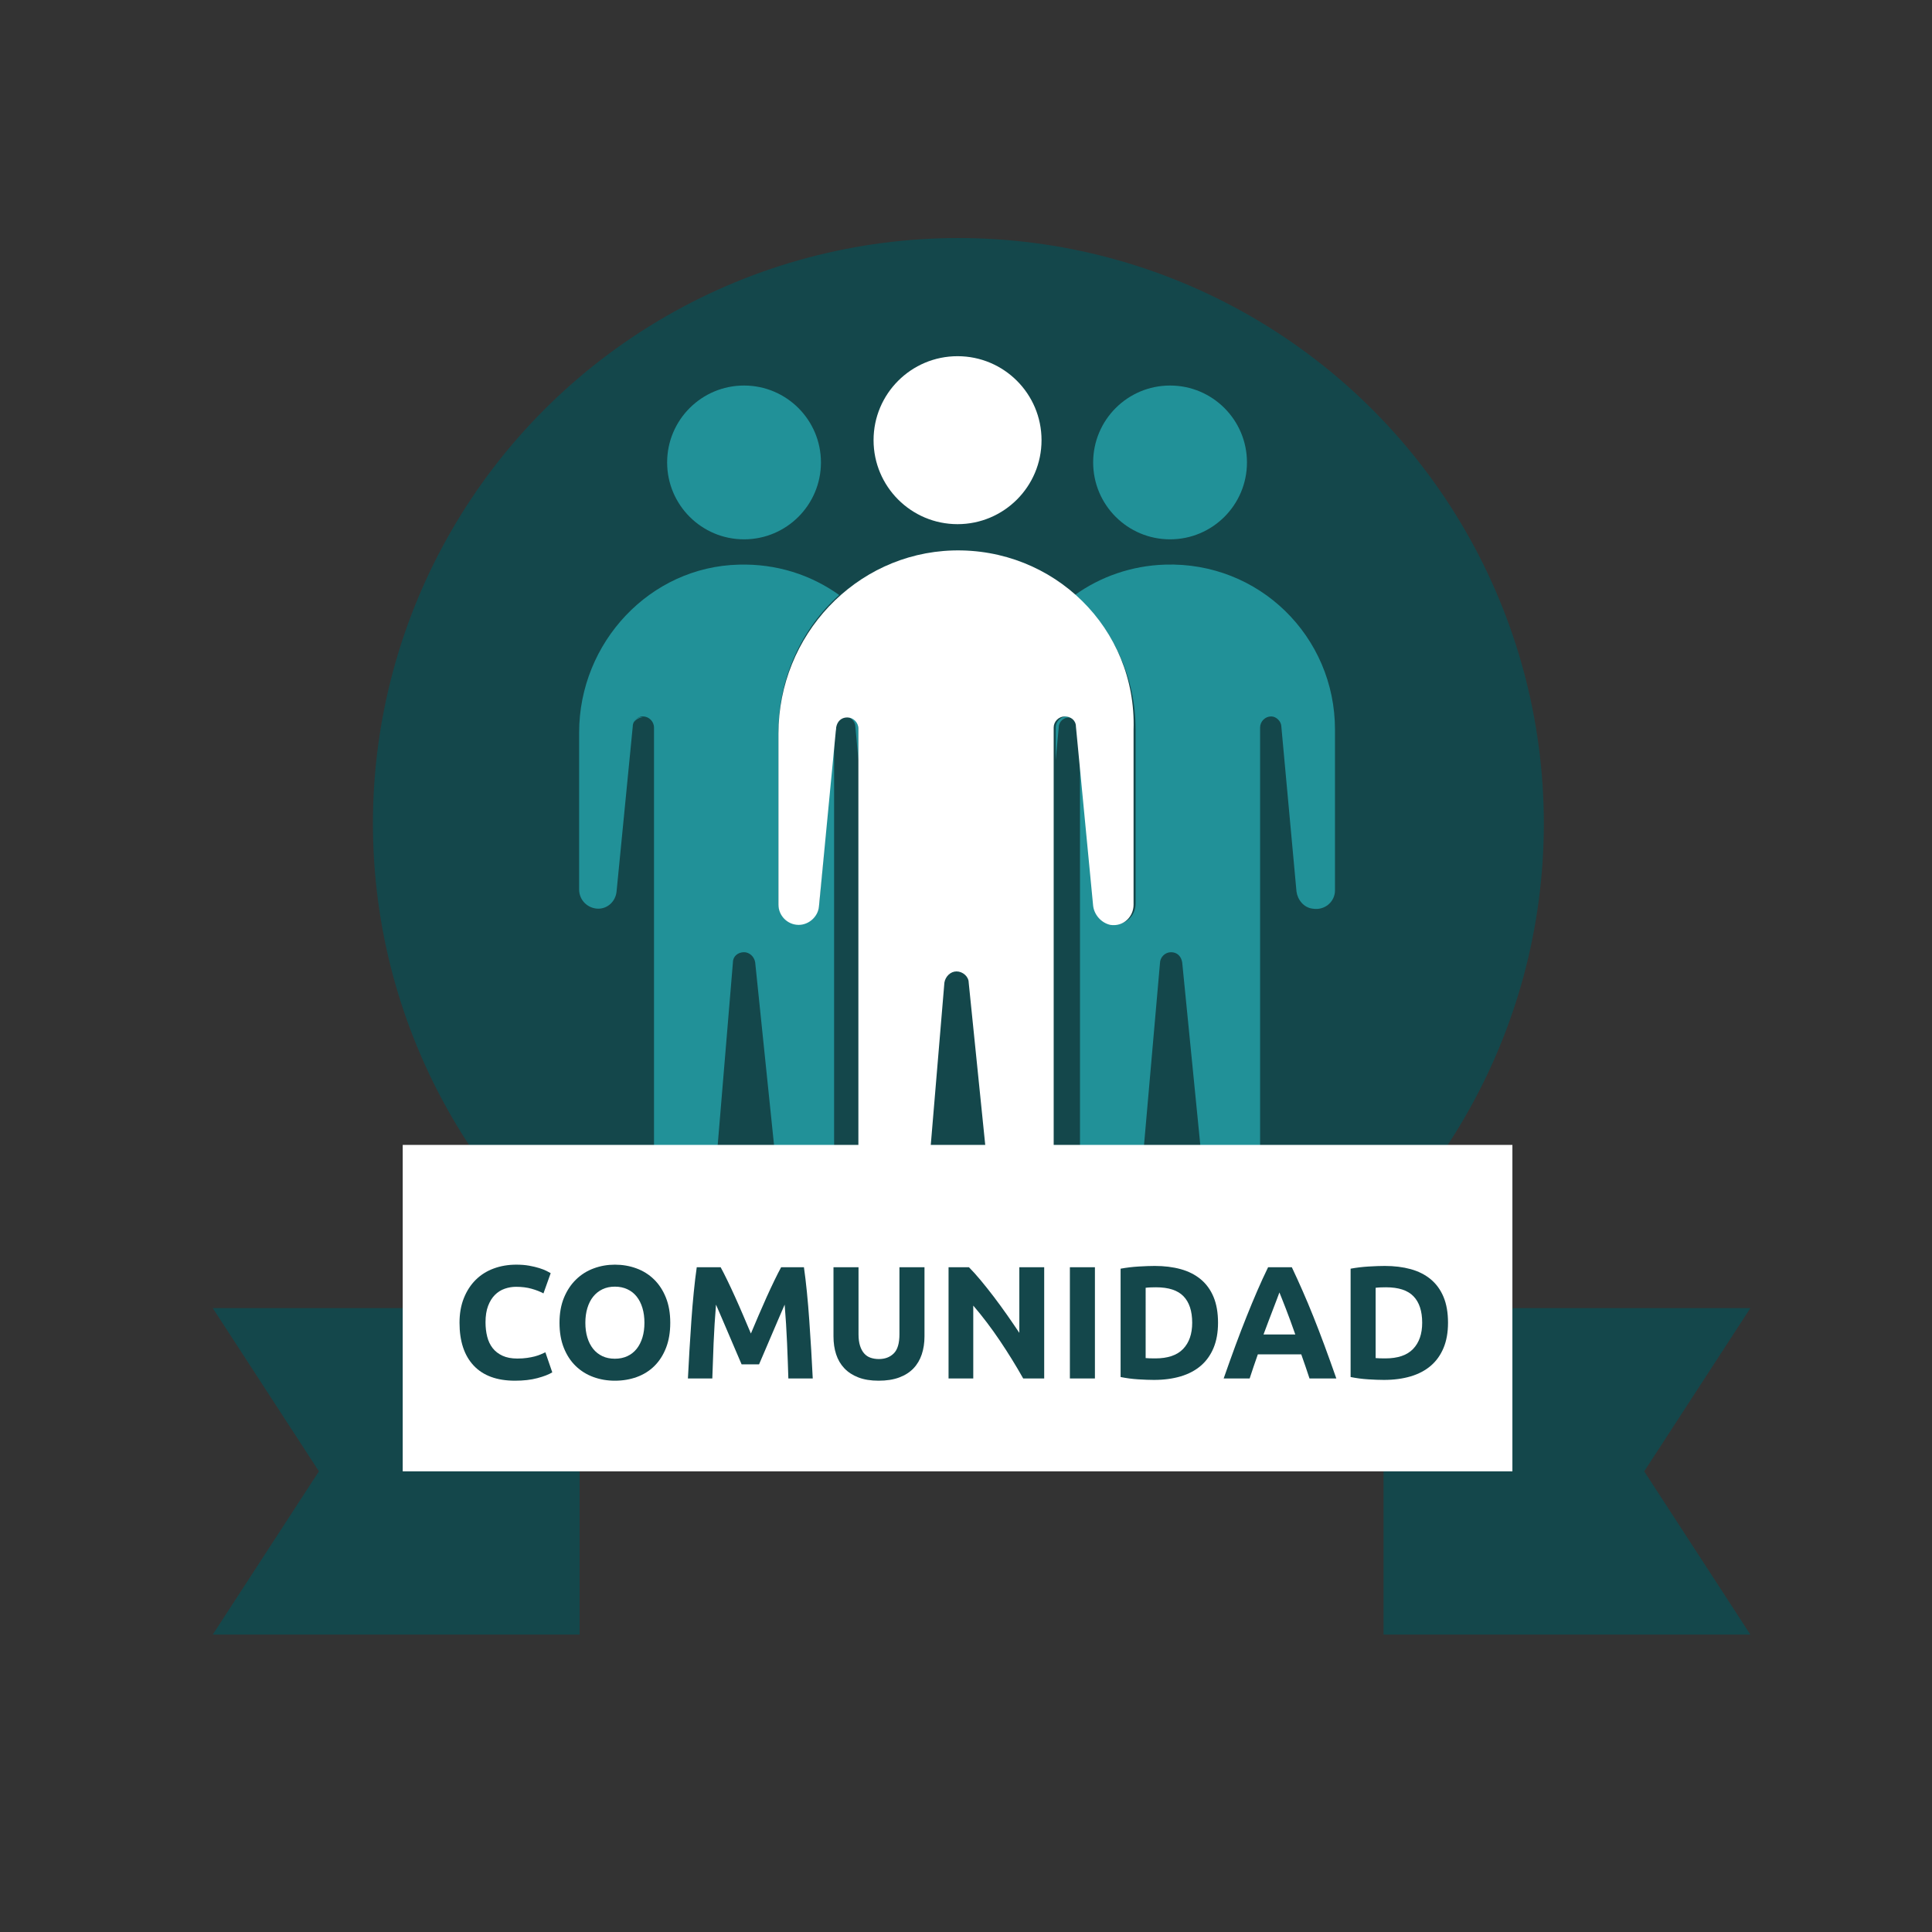<?xml version="1.0" encoding="utf-8"?>
<!-- Generator: Adobe Illustrator 16.0.0, SVG Export Plug-In . SVG Version: 6.00 Build 0)  -->
<!DOCTYPE svg PUBLIC "-//W3C//DTD SVG 1.1//EN" "http://www.w3.org/Graphics/SVG/1.1/DTD/svg11.dtd">
<svg version="1.1" id="Capa_1" xmlns="http://www.w3.org/2000/svg" xmlns:xlink="http://www.w3.org/1999/xlink" x="0px" y="0px"
	 width="200px" height="200px" viewBox="0 0 200 200" enable-background="new 0 0 200 200" xml:space="preserve">
<rect x="0" y="0" width="200" height="200" fill="#333333" stroke="none"/>
<circle fill="#14474B" cx="99.211" cy="85.248" r="60.606"/>
<g>
	<path fill="#219198" d="M110.438,74.164c0.211,0,0.42,0.105,0.629,0.21c-0.104,0-0.313-0.105-0.418-0.105
		c-0.521,0-1.049,0.419-1.049,1.047l-0.313,3.352v-3.352C109.287,74.688,109.811,74.164,110.438,74.164z"/>
	<path fill="#219198" d="M138.197,75.525V92.18c0,1.154-1.049,2.096-2.305,1.886c-0.941-0.105-1.572-0.942-1.68-1.78l-1.568-17.074
		c0-0.524-0.521-1.048-1.049-1.048c-0.63,0-1.15,0.524-1.15,1.152v50.282c0,1.359-1.049,2.723-2.408,2.826
		c-1.571,0.211-2.828-0.941-3.039-2.408L122.38,99.62c-0.104-0.628-0.522-1.048-1.153-1.048c-0.625,0-1.148,0.523-1.148,1.152
		l-2.307,26.292c-0.104,1.359-1.359,2.514-2.723,2.514h-0.523c-1.467,0-2.726-1.256-2.726-2.723V76.573l1.571,17.074
		c0.105,0.942,0.839,1.78,1.781,1.99c1.363,0.211,2.408-0.838,2.408-2.095V75.525c0-5.552-2.408-10.475-6.285-13.932
		c2.619-1.885,5.867-3.038,9.324-3.143C130.34,58.137,138.197,65.888,138.197,75.525z"/>
	<circle fill="#219198" cx="121.124" cy="47.871" r="7.961"/>
</g>
<g>
	<path fill="#219198" d="M80.585,75.839v17.703c0,1.152,0.942,2.095,2.095,2.095l0,0c1.048,0,1.991-0.838,2.096-1.885l1.57-17.283
		v49.128c0,1.357-1.047,2.723-2.409,2.824c-1.466,0.21-2.827-0.939-3.037-2.406l-2.724-26.396c-0.104-0.628-0.628-1.048-1.152-1.048
		c-0.628,0-1.152,0.419-1.152,1.048l-2.2,26.396c-0.104,1.357-1.361,2.514-2.723,2.514h-0.523c-1.467,0-2.724-1.256-2.724-2.723
		V75.316c0-0.628-0.523-1.152-1.152-1.152c-0.524,0-1.048,0.419-1.048,1.048l-1.675,17.074c-0.104,1.048-0.943,1.78-1.885,1.78l0,0
		c-1.048,0-1.991-0.836-1.991-1.991V75.839c0-9.323,7.333-17.179,16.551-17.388c3.876-0.104,7.437,1.047,10.369,3.143
		C82.994,65.05,80.585,70.183,80.585,75.839z"/>
	<path fill="#219198" d="M66.549,74.269c-0.419,0-0.733,0.209-0.943,0.523C65.71,74.478,66.025,74.164,66.549,74.269
		C66.443,74.164,66.443,74.164,66.549,74.269z"/>
	<path fill="#219198" d="M88.86,75.316v3.352l-0.313-3.457c0-0.524-0.524-1.048-1.048-1.048c-0.105,0-0.314,0-0.419,0.105
		c0.209-0.105,0.419-0.209,0.628-0.209C88.336,74.164,88.86,74.688,88.86,75.316z"/>
	<circle fill="#219198" cx="77.023" cy="47.871" r="7.961"/>
</g>
<g>
	<path fill="#FFFFFF" d="M98.603,56.985c-10.056,0.314-18.018,8.798-18.018,18.959v17.703c0,1.152,0.942,2.096,2.095,2.096l0,0
		c1.048,0,1.991-0.838,2.096-1.886l1.781-18.541c0.104-0.628,0.523-1.047,1.151-1.047s1.152,0.523,1.152,1.152v54.782
		c0,1.678,1.361,2.936,2.933,2.936h0.629c1.571,0,2.828-1.152,2.933-2.725l2.409-28.699c0.105-0.63,0.629-1.154,1.258-1.154
		c0.628,0,1.257,0.524,1.257,1.154l2.934,28.805c0.208,1.572,1.676,2.828,3.246,2.619c1.57-0.211,2.618-1.572,2.618-3.145V75.316
		c0-0.628,0.522-1.152,1.153-1.152c0.629,0,1.149,0.419,1.149,1.048l1.781,18.541c0.104,0.942,0.837,1.781,1.778,1.991
		c1.361,0.208,2.408-0.838,2.408-2.096V75.525C117.668,65.05,109.076,56.67,98.603,56.985z"/>
	<path fill="#FFFFFF" d="M87.08,74.269c-0.314,0.209-0.523,0.523-0.523,0.943l-0.211,1.257v-1.153
		C86.346,74.897,86.66,74.478,87.08,74.269z"/>
	<circle fill="#FFFFFF" cx="99.125" cy="45.567" r="8.694"/>
</g>
<path fill="#0A7A35" d="M65.72,117.707"/>
<path fill="#0A7A35" d="M38.293,117.707"/>
<line fill="none" x1="156.425" y1="103.633" x2="64.377" y2="103.633"/>
<polygon fill="#14474B" points="181.197,169.211 143.223,169.211 143.223,135.416 181.197,135.416 170.208,152.313 "/>
<polygon fill="#14474B" points="33.015,152.311 22.025,135.416 60,135.416 60,169.21 22.025,169.21 "/>
<rect x="41.689" y="118.52" fill="#FFFFFF" width="114.874" height="33.793"/>
<g enable-background="new    ">
	<path fill="#14474B" d="M53.318,142.93c-1.872,0-3.298-0.52-4.278-1.561c-0.98-1.041-1.471-2.52-1.471-4.438
		c0-0.951,0.15-1.803,0.449-2.549c0.299-0.748,0.709-1.379,1.229-1.895s1.141-0.906,1.861-1.172c0.72-0.266,1.501-0.398,2.343-0.398
		c0.487,0,0.93,0.035,1.329,0.107s0.748,0.156,1.047,0.25c0.299,0.094,0.548,0.191,0.748,0.291s0.343,0.178,0.432,0.232
		l-0.748,2.094c-0.354-0.189-0.767-0.35-1.238-0.482s-1.005-0.199-1.603-0.199c-0.399,0-0.789,0.066-1.171,0.199
		s-0.72,0.346-1.014,0.639c-0.293,0.295-0.529,0.674-0.706,1.139s-0.266,1.031-0.266,1.695c0,0.531,0.058,1.027,0.174,1.486
		c0.116,0.461,0.305,0.855,0.565,1.188c0.26,0.334,0.601,0.596,1.022,0.791c0.42,0.193,0.93,0.289,1.528,0.289
		c0.376,0,0.714-0.021,1.014-0.066c0.299-0.043,0.565-0.096,0.797-0.156c0.232-0.063,0.438-0.131,0.615-0.209
		c0.177-0.076,0.338-0.148,0.482-0.215l0.714,2.076c-0.366,0.223-0.881,0.422-1.545,0.598
		C54.963,142.842,54.193,142.93,53.318,142.93z"/>
	<path fill="#14474B" d="M69.385,136.932c0,0.986-0.147,1.854-0.44,2.602s-0.695,1.373-1.205,1.877s-1.116,0.883-1.819,1.139
		c-0.704,0.254-1.459,0.381-2.268,0.381c-0.787,0-1.529-0.127-2.227-0.381c-0.698-0.256-1.307-0.635-1.828-1.139
		s-0.93-1.129-1.229-1.877c-0.299-0.748-0.449-1.615-0.449-2.602c0-0.984,0.155-1.852,0.465-2.6s0.728-1.375,1.254-1.885
		c0.526-0.51,1.135-0.893,1.828-1.146c0.692-0.256,1.42-0.383,2.185-0.383c0.786,0,1.528,0.127,2.226,0.383
		c0.698,0.254,1.307,0.637,1.828,1.146s0.931,1.137,1.229,1.885C69.235,135.08,69.385,135.947,69.385,136.932z M60.596,136.932
		c0,0.566,0.069,1.076,0.208,1.529c0.138,0.455,0.338,0.846,0.598,1.172s0.579,0.578,0.956,0.756
		c0.376,0.178,0.808,0.266,1.296,0.266c0.476,0,0.905-0.088,1.288-0.266c0.382-0.178,0.703-0.43,0.963-0.756
		s0.459-0.717,0.598-1.172c0.139-0.453,0.208-0.963,0.208-1.529c0-0.564-0.069-1.076-0.208-1.535
		c-0.139-0.461-0.338-0.854-0.598-1.18c-0.26-0.328-0.582-0.58-0.963-0.756c-0.382-0.178-0.812-0.268-1.288-0.268
		c-0.488,0-0.92,0.092-1.296,0.275c-0.377,0.182-0.695,0.438-0.956,0.764s-0.46,0.721-0.598,1.18
		C60.665,135.871,60.596,136.379,60.596,136.932z"/>
	<path fill="#14474B" d="M74.602,131.184c0.199,0.365,0.43,0.816,0.69,1.354c0.262,0.539,0.533,1.119,0.816,1.746
		c0.283,0.625,0.563,1.266,0.842,1.918c0.277,0.654,0.538,1.27,0.783,1.844c0.244-0.574,0.505-1.189,0.782-1.844
		c0.278-0.652,0.559-1.293,0.842-1.918c0.283-0.627,0.555-1.207,0.816-1.746c0.261-0.537,0.491-0.988,0.691-1.354h2.359
		c0.11,0.764,0.213,1.619,0.307,2.566c0.095,0.947,0.178,1.934,0.249,2.959c0.072,1.023,0.139,2.051,0.2,3.082
		c0.061,1.029,0.113,1.998,0.157,2.906h-2.525c-0.033-1.117-0.077-2.336-0.133-3.654s-0.139-2.648-0.249-3.988
		c-0.2,0.465-0.423,0.98-0.667,1.545c-0.244,0.566-0.486,1.131-0.725,1.695c-0.239,0.564-0.47,1.105-0.691,1.619
		c-0.223,0.516-0.411,0.957-0.567,1.322H76.77c-0.156-0.365-0.345-0.807-0.567-1.322c-0.222-0.514-0.452-1.055-0.691-1.619
		s-0.48-1.129-0.725-1.695c-0.245-0.564-0.467-1.08-0.667-1.545c-0.11,1.34-0.193,2.67-0.249,3.988s-0.1,2.537-0.133,3.654h-2.525
		c0.044-0.908,0.097-1.877,0.158-2.906c0.061-1.031,0.127-2.059,0.199-3.082c0.072-1.025,0.155-2.012,0.25-2.959
		c0.094-0.947,0.196-1.803,0.307-2.566H74.602z"/>
	<path fill="#14474B" d="M90.951,142.93c-0.809,0-1.507-0.113-2.094-0.34s-1.071-0.543-1.454-0.947
		c-0.382-0.404-0.664-0.887-0.847-1.445s-0.274-1.178-0.274-1.854v-7.16h2.592v6.945c0,0.465,0.053,0.861,0.158,1.188
		c0.104,0.326,0.249,0.594,0.432,0.797c0.183,0.205,0.404,0.354,0.665,0.441c0.26,0.088,0.545,0.133,0.855,0.133
		c0.631,0,1.144-0.193,1.536-0.582c0.394-0.387,0.59-1.047,0.59-1.977v-6.945h2.593v7.16c0,0.676-0.095,1.297-0.283,1.861
		s-0.476,1.051-0.863,1.455c-0.389,0.404-0.881,0.717-1.479,0.938C92.479,142.82,91.77,142.93,90.951,142.93z"/>
	<path fill="#14474B" d="M105.92,142.697c-0.742-1.318-1.545-2.619-2.41-3.904c-0.863-1.285-1.783-2.498-2.758-3.639v7.543h-2.558
		v-11.514h2.11c0.366,0.365,0.77,0.814,1.213,1.346c0.441,0.531,0.895,1.1,1.354,1.703s0.916,1.23,1.371,1.877
		c0.453,0.648,0.881,1.271,1.279,1.869v-6.795h2.574v11.514H105.92z"/>
	<path fill="#14474B" d="M110.754,131.184h2.592v11.514h-2.592V131.184z"/>
	<path fill="#14474B" d="M126.09,136.932c0,0.998-0.156,1.867-0.465,2.609c-0.311,0.742-0.752,1.357-1.322,1.844
		c-0.57,0.488-1.266,0.854-2.084,1.098c-0.82,0.242-1.74,0.365-2.758,0.365c-0.467,0-1.008-0.02-1.629-0.059
		s-1.229-0.119-1.828-0.24v-11.215c0.6-0.111,1.223-0.186,1.869-0.225c0.648-0.039,1.205-0.059,1.67-0.059
		c0.986,0,1.881,0.111,2.684,0.332c0.803,0.223,1.492,0.57,2.068,1.047s1.02,1.086,1.33,1.828
		C125.934,135,126.09,135.891,126.09,136.932z M118.596,140.588c0.123,0.012,0.264,0.02,0.424,0.025s0.352,0.008,0.574,0.008
		c1.295,0,2.256-0.326,2.883-0.98c0.625-0.654,0.938-1.557,0.938-2.709c0-1.207-0.299-2.121-0.896-2.74
		c-0.598-0.621-1.545-0.932-2.842-0.932c-0.178,0-0.359,0.004-0.547,0.01c-0.189,0.006-0.367,0.02-0.533,0.041V140.588z"/>
	<path fill="#14474B" d="M135.559,142.697c-0.127-0.4-0.266-0.811-0.412-1.232c-0.148-0.422-0.295-0.842-0.441-1.26h-4.496
		c-0.146,0.42-0.291,0.842-0.438,1.264s-0.283,0.832-0.408,1.229h-2.691c0.434-1.24,0.844-2.387,1.232-3.439
		c0.389-1.051,0.77-2.043,1.143-2.973c0.371-0.932,0.738-1.814,1.1-2.65s0.736-1.654,1.125-2.451h2.457
		c0.377,0.797,0.75,1.615,1.117,2.451s0.738,1.719,1.111,2.65c0.373,0.93,0.754,1.922,1.143,2.973
		c0.389,1.053,0.801,2.199,1.236,3.439H135.559z M132.445,133.793c-0.059,0.166-0.143,0.395-0.254,0.682s-0.238,0.621-0.381,0.998
		s-0.301,0.793-0.477,1.246s-0.355,0.93-0.535,1.426h3.291c-0.176-0.498-0.346-0.975-0.512-1.43
		c-0.164-0.455-0.322-0.871-0.471-1.25c-0.148-0.377-0.279-0.709-0.391-0.996S132.514,133.955,132.445,133.793z"/>
	<path fill="#14474B" d="M149.898,136.932c0,0.998-0.154,1.867-0.465,2.609s-0.75,1.357-1.32,1.844
		c-0.57,0.488-1.266,0.854-2.086,1.098c-0.818,0.242-1.738,0.365-2.758,0.365c-0.465,0-1.008-0.02-1.627-0.059
		c-0.621-0.039-1.23-0.119-1.828-0.24v-11.215c0.598-0.111,1.221-0.186,1.869-0.225s1.205-0.059,1.67-0.059
		c0.984,0,1.879,0.111,2.684,0.332c0.803,0.223,1.492,0.57,2.068,1.047c0.574,0.477,1.018,1.086,1.328,1.828
		S149.898,135.891,149.898,136.932z M142.406,140.588c0.121,0.012,0.262,0.02,0.424,0.025c0.16,0.006,0.352,0.008,0.572,0.008
		c1.297,0,2.258-0.326,2.883-0.98s0.939-1.557,0.939-2.709c0-1.207-0.299-2.121-0.898-2.74c-0.598-0.621-1.545-0.932-2.84-0.932
		c-0.178,0-0.361,0.004-0.549,0.01s-0.365,0.02-0.531,0.041V140.588z"/>
</g>
</svg>
